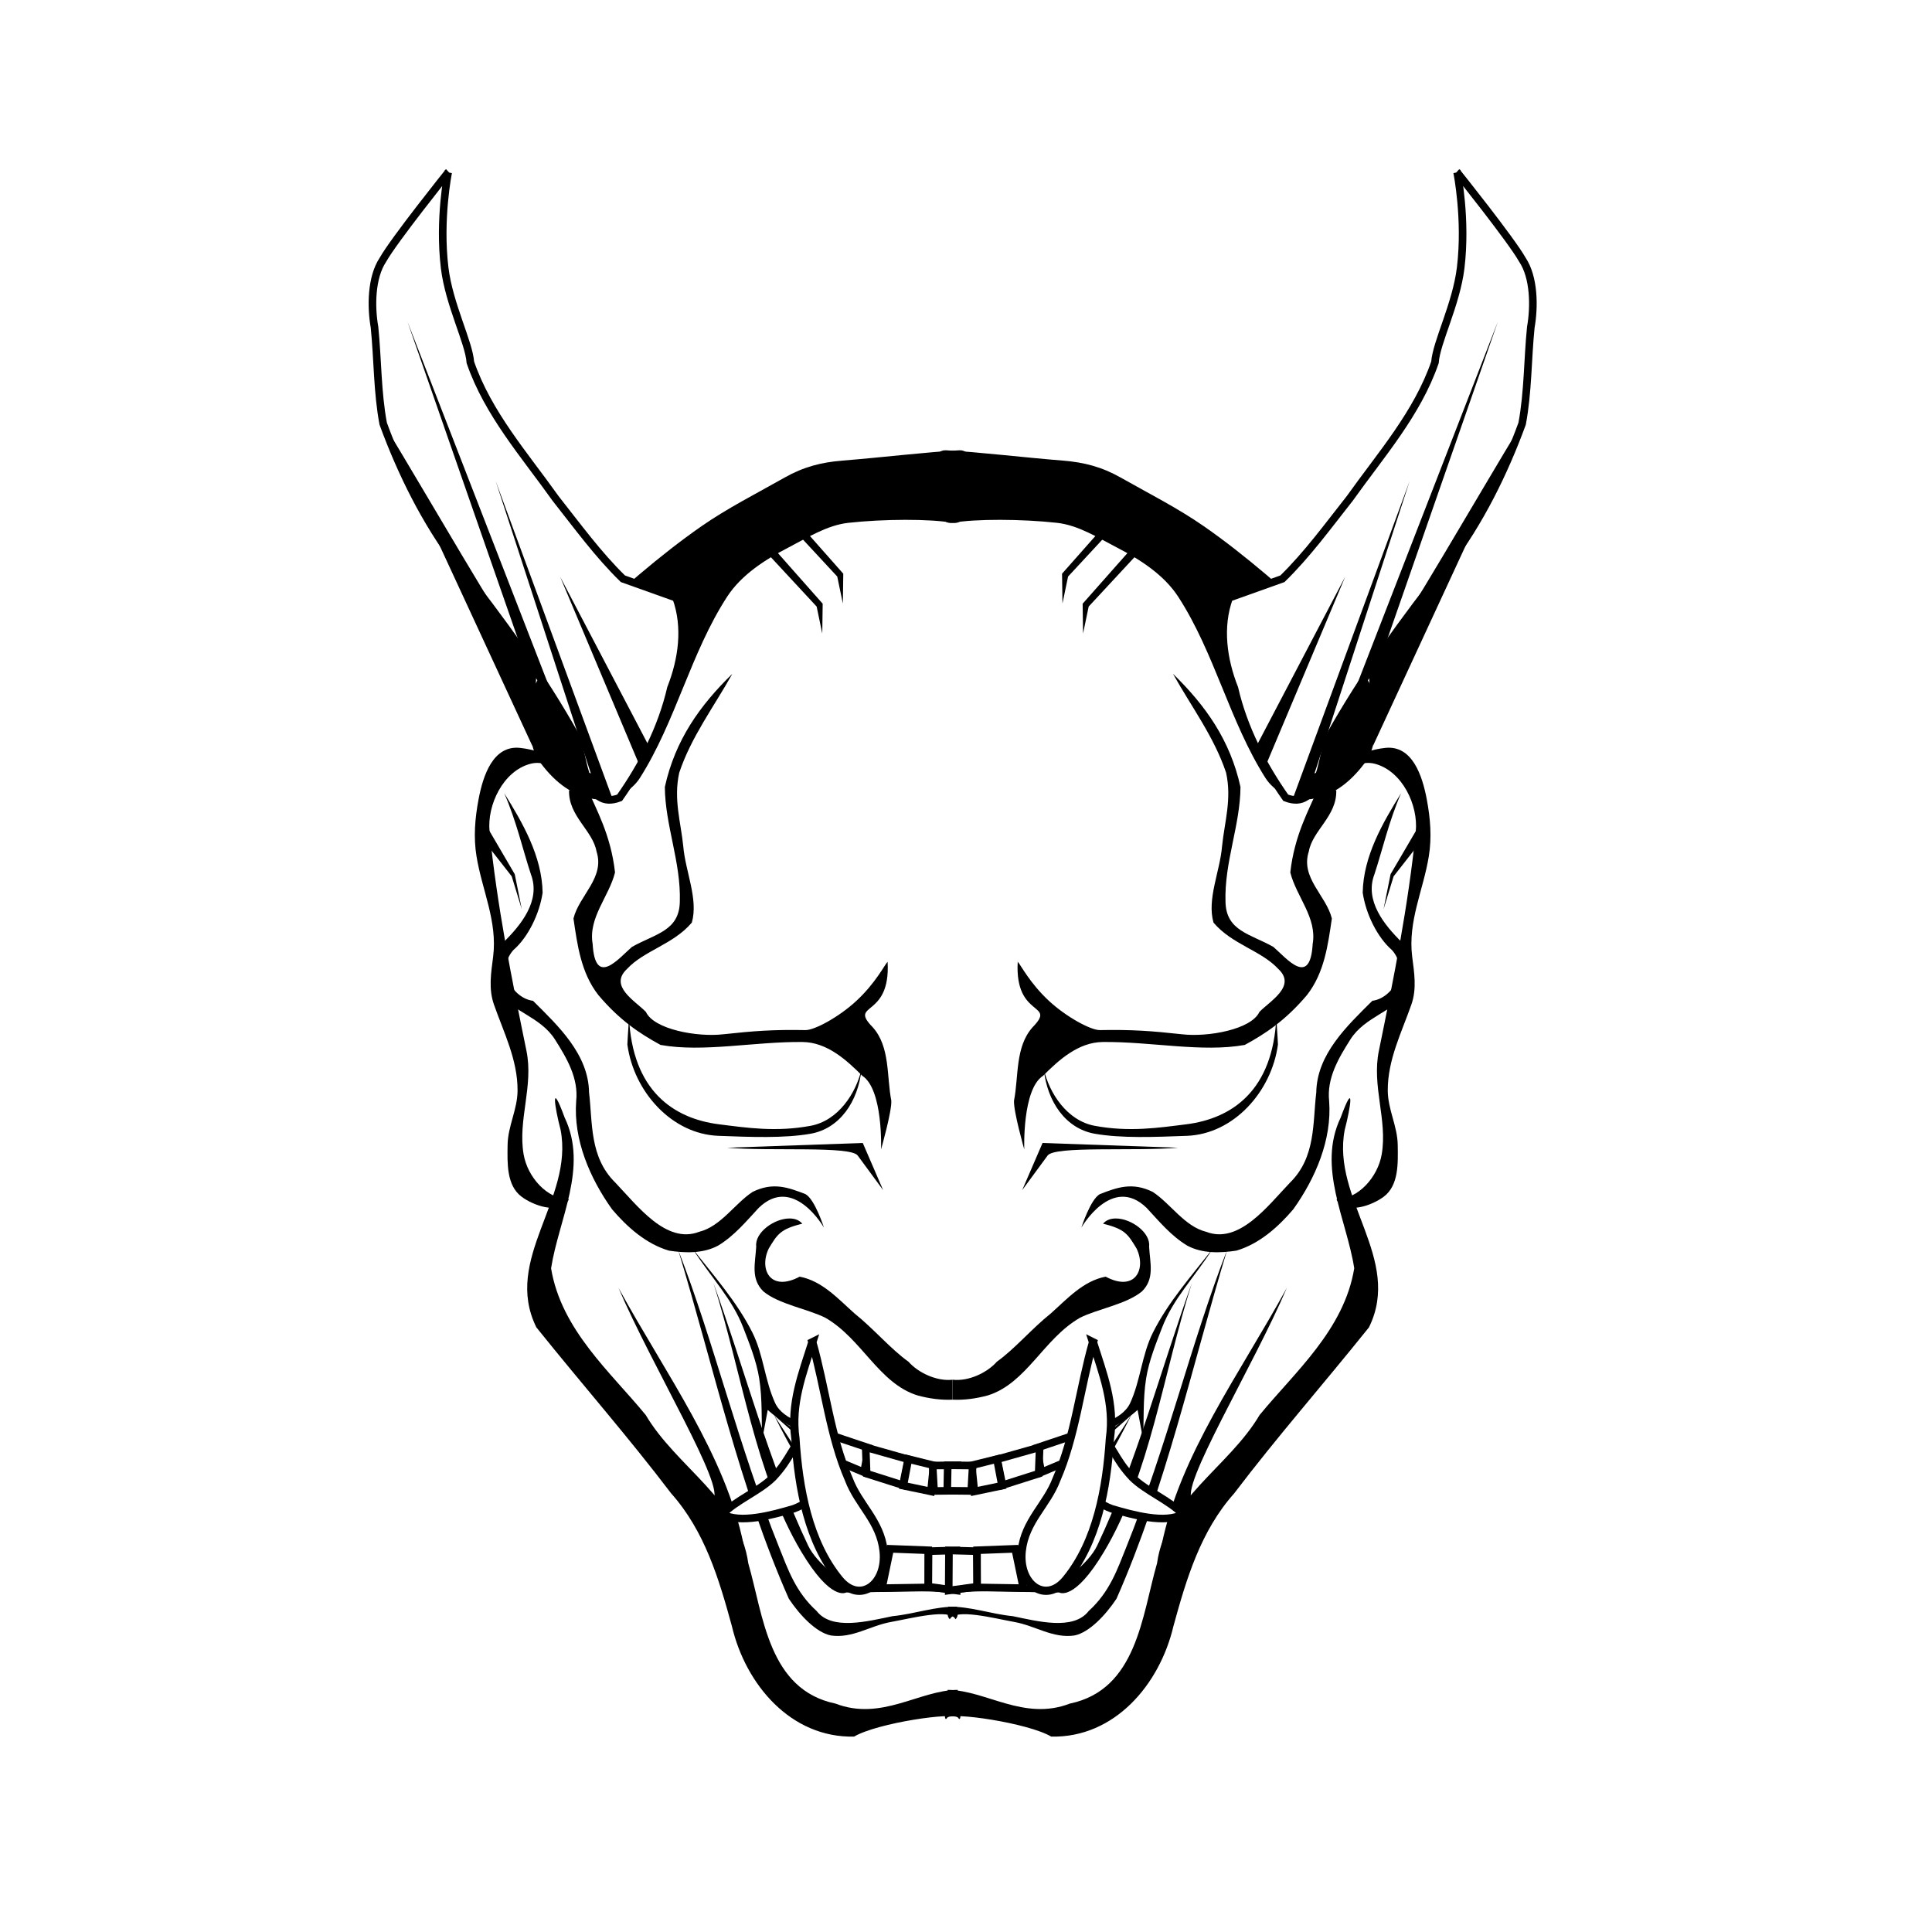 <?xml version="1.0" encoding="UTF-8" standalone="no"?>
<!-- Created with Inkscape (http://www.inkscape.org/) -->

<svg
   xmlns:dc="http://purl.org/dc/elements/1.1/"
   xmlns:cc="http://creativecommons.org/ns#"
   xmlns:rdf="http://www.w3.org/1999/02/22-rdf-syntax-ns#"
   xmlns:svg="http://www.w3.org/2000/svg"
   xmlns="http://www.w3.org/2000/svg"
   xmlns:sodipodi="http://sodipodi.sourceforge.net/DTD/sodipodi-0.dtd"
   xmlns:inkscape="http://www.inkscape.org/namespaces/inkscape"
   width="15mm"
   height="15mm"
   viewBox="0 0 15 15"
   version="1.1"
   id="svg4785"
   inkscape:version="0.92.4 (5da689c313, 2019-01-14)"
   sodipodi:docname="hannya.svg">
  <defs
     id="defs4779">
    <filter
       inkscape:collect="always"
       id="filter3863"
       style="color-interpolation-filters:sRGB">
      <feBlend
         inkscape:collect="always"
         mode="multiply"
         in2="BackgroundImage"
         id="feBlend3865" />
    </filter>
  </defs>
  <sodipodi:namedview
     id="base"
     pagecolor="#ffffff"
     bordercolor="#666666"
     borderopacity="1.0"
     inkscape:pageopacity="0.0"
     inkscape:pageshadow="2"
     inkscape:zoom="11.2"
     inkscape:cx="26.044126"
     inkscape:cy="29.784257"
     inkscape:document-units="mm"
     inkscape:current-layer="layer1"
     showgrid="false"
     fit-margin-top="0"
     fit-margin-left="0"
     fit-margin-right="0"
     fit-margin-bottom="0"
     inkscape:window-width="1920"
     inkscape:window-height="1017"
     inkscape:window-x="-8"
     inkscape:window-y="-8"
     inkscape:window-maximized="1" />
  <g
     inkscape:label="Layer 1"
     inkscape:groupmode="layer"
     id="layer1"
     transform="translate(-9.776,-252.69)">
    <g
       style="enable-background:new"
       id="g4924"
       transform="matrix(0.059,0,0,0.059,12.638,254.01)">
      <g
         transform="translate(-242.21,-306.25)"
         inkscape:label="Capa"
         style="filter:url(#filter3863)"
         id="layer2">
        <g
           id="g5378">
          <g
             id="g5284">
            <path
               d="m 319.97,343.13 c -4.183,0.215 -10.236,0.946 -15.426,1.36 -2.769,0.221 -5.115,0.83 -7.581,2.226 -3.642,2.063 -7.524,4.024 -10.952,6.408 -5.613,3.904 -10.687,8.473 -15.776,13.009 -2.092,1.865 -3.572,4.311 -5.286,6.521 -0.831,1.071 -1.294,2.087 -1.348,3.39 -0.126,3.039 -0.551,5.865 1.28,8.294 1.92,2.547 4.36,4.475 7.537,4.753 2.048,0.179 4.377,-1.094 5.48,-2.828 4.737,-7.451 6.681,-16.461 11.49,-23.865 1.872,-2.881 5.007,-4.89 8.049,-6.464 2.515,-1.302 5.098,-2.949 7.904,-3.258 4.628,-0.511 10.738,-0.539 13.746,0 3.146,0.563 4.075,-9.71 0.884,-9.546 z"
               inkscape:connector-curvature="0"
               style="fill:#000000"
               sodipodi:nodetypes="sssssssssssssss"
               id="path4140" />
            <path
               d="m 271.07,387.81 c 1.049,2.533 3.017,5.917 3.564,10.875 -0.79,3.182 -3.546,5.95 -2.944,9.414 0.326,5.726 3.382,1.943 5.17,0.384 3.068,-1.732 6.219,-2.085 6.301,-5.939 0.161,-5.235 -1.932,-10.016 -1.972,-15.106 1.362,-6.176 4.594,-10.713 8.883,-14.894 -2.396,4.296 -5.417,8.302 -6.988,13.013 -0.772,3.487 0.202,6.456 0.53,9.687 0.283,3.337 2.008,6.956 1.126,10.04 -2.445,2.887 -6.271,3.662 -8.532,6.105 -2.42,2.259 1.084,4.199 2.491,5.651 1.064,2.309 6.769,3.342 10.2,2.938 4.032,-0.435 6.53,-0.627 10.798,-0.548 1.184,0.022 4.415,-1.727 6.696,-3.844 2.544,-2.361 3.712,-4.738 4.11,-5.148 0.429,7.496 -5.194,5.307 -1.956,8.617 2.309,2.583 1.817,6.454 2.443,9.653 0.091,1.384 -1.349,6.425 -1.349,6.425 0,0 0.296,-7.905 -2.471,-9.692 -2.05,-2.044 -4.612,-4.41 -7.854,-4.444 -6.38,-0.067 -13.052,1.399 -18.692,0.385 -2.774,-1.51 -5.389,-3.255 -8.187,-6.566 -2.297,-2.945 -2.762,-6.607 -3.273,-10.072 0.744,-3.028 4.158,-5.356 3.036,-8.812 -0.49,-2.784 -3.708,-4.65 -3.616,-8.039 0.81,-0.257 1.66,-0.042 2.487,-0.082 z"
               inkscape:connector-curvature="0"
               style="fill:#000000"
               sodipodi:nodetypes="cccccccccccccsscccccsccccccc"
               id="path3875" />
            <path
               d="m 276.47,417.67 c 0.418,9.739 5.864,13.404 11.854,14.157 3.654,0.459 7.492,1.042 12.039,0.2 3.672,-0.68 5.994,-4.321 6.716,-7.468 -0.45,4.312 -2.9,7.832 -6.692,8.505 -3.502,0.622 -7.952,0.437 -12.146,0.28 -6.147,-0.23 -11.146,-5.816 -11.98,-12.013 0.049,-1.221 0.161,-2.439 0.208,-3.661 z"
               inkscape:connector-curvature="0"
               style="fill:#000000"
               sodipodi:nodetypes="csscsscc"
               id="path3884" />
            <path
               d="m 289.38,434.91 17.857,-0.625 2.679,6.205 -3.348,-4.554 c -0.95,-1.292 -11.503,-0.536 -17.188,-1.027 z"
               inkscape:connector-curvature="0"
               style="fill:#000000"
               sodipodi:nodetypes="cccsc"
               id="path3894" />
            <path
               d="m 260.05,388.25 c 2.434,3.919 4.975,8.299 5.056,13.098 -0.417,2.824 -1.935,5.887 -3.843,7.544 -2.327,2.578 -0.084,6.354 2.574,6.681 3.36,3.334 7.302,7.05 7.379,12.063 0.478,3.965 0.038,8.499 3.441,11.849 2.95,3.083 6.717,8.159 11.053,6.487 2.85,-0.715 4.654,-3.686 7.022,-5.247 2.7,-1.337 4.704,-0.582 6.958,0.286 1.251,0.683 2.436,4.412 2.436,4.412 0,0 -4.002,-7.02 -8.571,-2.612 -1.698,1.825 -3.213,3.679 -5.357,4.979 -1.965,1.058 -4.331,0.988 -6.47,0.661 -3.014,-0.887 -5.499,-3.106 -7.491,-5.447 -2.903,-4.068 -5.1,-9.146 -4.714,-14.236 0.323,-2.997 -1.218,-5.618 -2.798,-8.111 -1.908,-3.011 -5.784,-3.725 -7.796,-6.427 -0.756,-2.015 -0.564,-4.279 1.02,-6.351 2.317,-2.278 4.937,-5.49 3.615,-8.95 -1.073,-3.249 -1.897,-6.982 -3.514,-10.681 z"
               inkscape:connector-curvature="0"
               style="fill:#000000"
               sodipodi:nodetypes="cccccccccccccccscccc"
               id="path3896" />
            <path
               d="m 301.96,363.32 -0.054,3.926 -0.739,-3.55 -6.772,-7.3 0.701,-0.834 z"
               inkscape:connector-curvature="0"
               style="fill:#000000"
               sodipodi:nodetypes="cccccc"
               id="path3903" />
            <path
               inkscape:connector-curvature="0"
               style="fill:#000000"
               sodipodi:nodetypes="cccccc"
               d="m 304.67,359.37 -0.054,3.926 -0.739,-3.55 -6.772,-7.3 0.701,-0.834 z"
               id="path3910" />
            <path
               d="m 252.68,306.56 c 0,0 -1.242,6.143 -0.466,12.559 0.584,4.825 3.201,9.805 3.384,12.443 2.322,6.74 7.139,12.18 11.21,17.905 2.844,3.6 5.59,7.38 8.862,10.571 2.337,0.835 4.674,1.669 7.01,2.504 1.405,3.877 0.781,8.156 -0.694,11.906 -1.202,5.208 -3.713,10.092 -6.752,14.409 -4.472,1.73 -4.683,-5.001 -5.66,-7.92 -4.467,-8.021 -9.986,-15.639 -15.705,-22.835 -4.194,-5.598 -7.343,-11.925 -9.742,-18.472 -0.782,-4.169 -0.715,-8.464 -1.143,-12.687 -0.477,-2.716 -0.445,-6.554 1.106,-8.883 1.453,-2.59 8.591,-11.501 8.591,-11.501 z"
               inkscape:connector-curvature="0"
               style="fill:#ffffff;stroke:#000000;stroke-width:1px"
               sodipodi:nodetypes="cscccccccccccc"
               id="path3912" />
            <path
               d="m 247.32,326.2 15.357,44.107 3.393,4.196 z"
               inkscape:connector-curvature="0"
               style="fill:#000000"
               id="path3931" />
            <path
               d="m 258.93,347.18 13.571,41.696 1.964,0.536 z"
               inkscape:connector-curvature="0"
               style="fill:#000000"
               id="path3933" />
            <path
               d="m 267.41,359.77 11.607,22.143 -1.161,2.679 z"
               inkscape:connector-curvature="0"
               style="fill:#000000"
               id="path3935" />
            <path
               d="m 319.71,506.25 c 0.334,1.546 0.63,4.553 0.079,3.678 -0.505,-0.802 -10.632,0.666 -13.697,2.474 -8.312,0.177 -14.264,-6.825 -16.078,-14.53 -1.708,-6.241 -3.583,-12.529 -7.989,-17.471 -5.697,-7.499 -11.569,-14.16 -17.741,-21.853 -4.443,-8.994 4.944,-16.858 3.19,-25.983 -0.799,-3.047 -1.348,-6.74 0.529,-1.629 3.135,6.552 -0.785,13.407 -1.783,19.841 1.333,8.106 7.844,13.68 12.455,19.306 4.056,6.869 12.325,11.104 13.495,19.509 1.994,6.912 2.644,16.626 11.477,18.466 6.061,2.333 11.029,-1.766 16.062,-1.808 z"
               inkscape:connector-curvature="0"
               style="fill:#000000"
               sodipodi:nodetypes="csccccccccccc"
               id="path3937" />
            <path
               d="m 291.56,487.16 c -2.42,-11.892 -10.205,-22.373 -16.473,-33.817 4.387,10.296 14.281,26.46 12.411,27.857 z"
               inkscape:connector-curvature="0"
               style="fill:#000000"
               sodipodi:nodetypes="cccc"
               id="path3942" />
            <path
               d="m 319.64,495.31 c -2.869,-0.07 -5.522,0.95 -8.485,1.244 -3.248,0.663 -7.986,1.923 -9.987,-0.678 -2.779,-2.521 -3.77,-5.472 -4.958,-8.426 -5.297,-13.178 -8.59,-27.092 -13.267,-39.103 4.704,15.546 8.018,31.07 14.565,45.914 1.452,2.182 3.589,4.431 5.515,4.83 2.847,0.422 5.151,-1.274 7.903,-1.77 2.714,-0.489 7.816,-1.828 8.515,-0.36 0.454,-0.415 0.258,-1.119 0.198,-1.65 z"
               inkscape:connector-curvature="0"
               style="fill:#000000"
               sodipodi:nodetypes="cccscccscc"
               id="path3944" />
            <path
               d="m 319.97,492.42 c -4.811,-0.303 -9.406,0.544 -15.026,-0.316 -0.204,-0.031 -3.721,-2.37 -4.893,-4.83 -5.137,-10.781 -8.313,-23.044 -12.469,-34.566 3.76,11.815 5.518,25.253 11.569,35.374 3.943,6.595 5.841,5.355 5.91,5.355 4.785,0.05 9.83,-0.544 14.741,0.215 z"
               inkscape:connector-curvature="0"
               style="fill:#000000"
               sodipodi:nodetypes="csscsscc"
               id="path3950" />
            <path
               d="m 295.71,468.52 c -1.372,-2.978 -1.537,-6.38 -2.998,-9.286 -2.036,-4.05 -5.074,-7.465 -7.895,-11.071 2.594,4.018 5.217,6.595 6.695,10.432 0.805,2.092 1.722,4.346 2.092,6.661 0.445,2.779 0.271,5.618 0.41,7.996 0.238,-1.28 0.476,-2.559 0.714,-3.839 1.442,1.265 2.947,2.393 4.931,2.807 3.175,0.663 6.268,1.651 9.348,2.682 2.412,0.807 4.815,1.641 7.244,2.368 h 3.924 c 0.384,-1.976 -3.158,-0.139 -4.682,-0.928 -5.611,-1.804 -11.354,-3.244 -16.836,-5.412 -1.18,-0.467 -2.415,-1.258 -2.946,-2.411 z"
               inkscape:connector-curvature="0"
               style="fill:#000000"
               sodipodi:nodetypes="scccsccsscccss"
               id="path3957" />
            <path
               d="m 295.57,470.11 c 0,0 4.521,9.202 8.079,13.316 0.879,1.017 1.045,2.018 2.54,2.866 1.995,1.132 4.897,2.125 6.772,2.09 l 6.819,-0.126 0.112,-0.625 c -2.752,-0.11 -5.713,0.345 -8.081,0 -1.7,-0.288 -3.617,-0.842 -5.068,-1.774 -0.954,-0.613 -1.555,-1.655 -2.241,-2.557 -3.364,-4.419 -8.931,-13.19 -8.931,-13.19 z"
               inkscape:connector-curvature="0"
               style="fill:#000000"
               sodipodi:nodetypes="cssscccssc"
               id="path3962" />
            <path
               d="m 319.33,479.59 c 0,0 -2.634,0.313 -3.938,0.152 -2.357,-0.291 -4.593,-1.225 -6.839,-1.996 -1.614,-0.554 -3.259,-1.071 -4.758,-1.885 -0.867,-0.471 -1.598,-1.159 -2.412,-1.717 -1.852,-1.269 -5.804,-4.029 -5.804,-4.029 0,0 3.532,3.203 5.319,4.499 0.841,0.61 1.698,1.209 2.62,1.689 1.568,0.816 3.24,1.423 4.909,2.005 2.313,0.806 4.632,1.697 7.055,2.052 1.364,0.2 4.135,0.032 4.135,0.032 z"
               inkscape:connector-curvature="0"
               style="fill:#000000"
               sodipodi:nodetypes="csssscsssscc"
               id="path3964" />
            <path
               d="m 310.84,487.69 5.019,0.189 v 4.893 l -6.093,0.095 z"
               inkscape:connector-curvature="0"
               style="fill:#ffffff;stroke:#000000;stroke-width:1px"
               id="path3972" />
            <path
               d="m 315.89,488 3.662,-0.095 0.032,5.272 -3.725,-0.505 z"
               inkscape:connector-curvature="0"
               style="fill:#ffffff;stroke:#000000;stroke-width:1px"
               id="path3974" />
            <path
               d="m 303.2,472.79 4.798,1.61 -0.6,3.22 -4.514,-1.894 z"
               inkscape:connector-curvature="0"
               style="fill:#ffffff;stroke:#000000;stroke-width:1px"
               sodipodi:nodetypes="ccccc"
               id="path3980" />
            <path
               d="m 307.62,474.33 0.126,3.472 4.767,1.515 0.694,-3.409 z"
               inkscape:connector-curvature="0"
               style="fill:#ffffff;stroke:#000000;stroke-width:1px"
               sodipodi:nodetypes="ccccc"
               id="path3982" />
            <path
               d="m 313.24,475.88 -0.663,3.504 3.63,0.758 0.347,-3.441 z"
               inkscape:connector-curvature="0"
               style="fill:#ffffff;stroke:#000000;stroke-width:1px"
               id="path3984" />
            <path
               d="m 316.43,476.73 0.189,3.346 3.157,-0.032 -0.063,-3.346 z"
               inkscape:connector-curvature="0"
               style="fill:#ffffff;stroke:#000000;stroke-width:1px"
               id="path3986" />
            <path
               d="m 300.17,472 c 3.614,1.039 3.454,1.769 4.407,4.471 -1.887,2.307 -3.573,4.893 -6.418,5.942 -2.782,0.823 -7.115,2.022 -9.377,0.712 1.763,-1.822 4.847,-3.032 6.645,-4.822 2.441,-2.596 2.381,-4.058 4.743,-6.304 z"
               inkscape:connector-curvature="0"
               style="fill:#ffffff;stroke:#000000"
               sodipodi:nodetypes="cccccc"
               id="path4119" />
            <path
               d="m 300.6,460.51 c 1.699,5.96 2.346,12.402 4.796,18.022 1.268,3.385 4.154,5.492 4.581,9.441 0.475,4.395 -3.128,7.07 -5.837,3.761 -4.057,-4.956 -5.346,-11.977 -5.766,-18.558 -0.653,-4.581 0.924,-8.535 2.227,-12.666 z"
               inkscape:connector-curvature="0"
               style="fill:#ffffff;stroke:#000000;stroke-width:1.084"
               sodipodi:nodetypes="ccsscc"
               id="path4117" />
            <path
               d="m 297.59,444.22 c -2.017,-0.002 -4.592,1.865 -4.375,3.688 -0.121,2.2 -0.76,4.231 0.938,5.906 2.024,1.69 5.846,2.308 8.156,3.469 4.802,2.753 7.027,8.628 12.125,10.219 1.53,0.417 3.106,0.634 4.625,0.562 v -2.625 c -2.107,0.238 -4.545,-0.934 -5.812,-2.375 -2.348,-1.669 -4.556,-4.317 -7.094,-6.344 -2.157,-1.921 -4.261,-4.283 -7.219,-4.844 -3.884,2.069 -5.385,-0.991 -4.062,-3.719 1.115,-1.828 1.484,-2.542 4.406,-3.25 -0.421,-0.495 -1.015,-0.687 -1.688,-0.688 z"
               inkscape:connector-curvature="0"
               style="fill:#000000"
               id="path4127" />
            <path
               d="m 268.5,441.67 c -2.783,0 -5.381,-2.877 -5.897,-5.904 -0.772,-4.529 1.33,-8.956 0.375,-13.615 -1.963,-9.576 -3.874,-19.127 -4.853,-28.856 -0.349,-3.471 1.776,-7.937 5.344,-8.9 3.424,-0.924 5.614,3.525 8.698,4.582 1.917,0.657 2.085,-2.361 -0.001,-3.067 -3.454,-1.167 -6.427,-3.236 -10.039,-3.616 -3.533,-0.372 -4.857,3.625 -5.446,6.742 -0.478,2.528 -0.686,5.006 -0.271,7.543 0.731,4.465 2.775,8.545 2.183,13.206 -0.269,2.118 -0.622,4.2 0.11,6.288 1.292,3.684 3.122,7.268 3.106,11.3 -0.01,2.524 -1.28,4.676 -1.312,7.193 -0.029,2.346 -0.16,5.301 1.853,6.798 1.521,1.131 4.745,2.318 6.087,0.57 0.055,-0.072 0.155,-0.266 0.064,-0.266 z"
               inkscape:connector-curvature="0"
               style="fill:#000000"
               sodipodi:nodetypes="ssssssssssssssssss"
               id="path4132" />
            <path
               d="m 257.92,392.9 3.518,6.013 0.924,4.603 -1.323,-4.32 -3.473,-4.44 z"
               inkscape:connector-curvature="0"
               style="fill:#000000"
               sodipodi:nodetypes="cccccc"
               id="path4138" />
            <path
               d="m 243.95,339.24 19.799,42.78 0.53,-9.369 c -5.78,-8.546 -13.503,-22.144 -20.329,-33.411 z"
               inkscape:connector-curvature="0"
               style="fill:#000000"
               sodipodi:nodetypes="cccc"
               id="path4144" />
          </g>
          <g
             transform="matrix(-1,0,0,1,638.13,0)"
             id="g5316">
            <path
               inkscape:connector-curvature="0"
               style="fill:#000000"
               sodipodi:nodetypes="sssssssssssssss"
               d="m 319.97,343.13 c -4.183,0.215 -10.236,0.946 -15.426,1.36 -2.769,0.221 -5.115,0.83 -7.581,2.226 -3.642,2.063 -7.524,4.024 -10.952,6.408 -5.613,3.904 -10.687,8.473 -15.776,13.009 -2.092,1.865 -3.572,4.311 -5.286,6.521 -0.831,1.071 -1.294,2.087 -1.348,3.39 -0.126,3.039 -0.551,5.865 1.28,8.294 1.92,2.547 4.36,4.475 7.537,4.753 2.048,0.179 4.377,-1.094 5.48,-2.828 4.737,-7.451 6.681,-16.461 11.49,-23.865 1.872,-2.881 5.007,-4.89 8.049,-6.464 2.515,-1.302 5.098,-2.949 7.904,-3.258 4.628,-0.511 10.738,-0.539 13.746,0 3.146,0.563 4.075,-9.71 0.884,-9.546 z"
               id="path5318" />
            <path
               inkscape:connector-curvature="0"
               style="fill:#000000"
               sodipodi:nodetypes="cccccccccccccsscccccsccccccc"
               d="m 271.07,387.81 c 1.049,2.533 3.017,5.917 3.564,10.875 -0.79,3.182 -3.546,5.95 -2.944,9.414 0.326,5.726 3.382,1.943 5.17,0.384 3.068,-1.732 6.219,-2.085 6.301,-5.939 0.161,-5.235 -1.932,-10.016 -1.972,-15.106 1.362,-6.176 4.594,-10.713 8.883,-14.894 -2.396,4.296 -5.417,8.302 -6.988,13.013 -0.772,3.487 0.202,6.456 0.53,9.687 0.283,3.337 2.008,6.956 1.126,10.04 -2.445,2.887 -6.271,3.662 -8.532,6.105 -2.42,2.259 1.084,4.199 2.491,5.651 1.064,2.309 6.769,3.342 10.2,2.938 4.032,-0.435 6.53,-0.627 10.798,-0.548 1.184,0.022 4.415,-1.727 6.696,-3.844 2.544,-2.361 3.712,-4.738 4.11,-5.148 0.429,7.496 -5.194,5.307 -1.956,8.617 2.309,2.583 1.817,6.454 2.443,9.653 0.091,1.384 -1.349,6.425 -1.349,6.425 0,0 0.296,-7.905 -2.471,-9.692 -2.05,-2.044 -4.612,-4.41 -7.854,-4.444 -6.38,-0.067 -13.052,1.399 -18.692,0.385 -2.774,-1.51 -5.389,-3.255 -8.187,-6.566 -2.297,-2.945 -2.762,-6.607 -3.273,-10.072 0.744,-3.028 4.158,-5.356 3.036,-8.812 -0.49,-2.784 -3.708,-4.65 -3.616,-8.039 0.81,-0.257 1.66,-0.042 2.487,-0.082 z"
               id="path5320" />
            <path
               inkscape:connector-curvature="0"
               style="fill:#000000"
               sodipodi:nodetypes="csscsscc"
               d="m 276.47,417.67 c 0.418,9.739 5.864,13.404 11.854,14.157 3.654,0.459 7.492,1.042 12.039,0.2 3.672,-0.68 5.994,-4.321 6.716,-7.468 -0.45,4.312 -2.9,7.832 -6.692,8.505 -3.502,0.622 -7.952,0.437 -12.146,0.28 -6.147,-0.23 -11.146,-5.816 -11.98,-12.013 0.049,-1.221 0.161,-2.439 0.208,-3.661 z"
               id="path5322" />
            <path
               inkscape:connector-curvature="0"
               style="fill:#000000"
               sodipodi:nodetypes="cccsc"
               d="m 289.38,434.91 17.857,-0.625 2.679,6.205 -3.348,-4.554 c -0.95,-1.292 -11.503,-0.536 -17.188,-1.027 z"
               id="path5324" />
            <path
               inkscape:connector-curvature="0"
               style="fill:#000000"
               sodipodi:nodetypes="cccccccccccccccscccc"
               d="m 260.05,388.25 c 2.434,3.919 4.975,8.299 5.056,13.098 -0.417,2.824 -1.935,5.887 -3.843,7.544 -2.327,2.578 -0.084,6.354 2.574,6.681 3.36,3.334 7.302,7.05 7.379,12.063 0.478,3.965 0.038,8.499 3.441,11.849 2.95,3.083 6.717,8.159 11.053,6.487 2.85,-0.715 4.654,-3.686 7.022,-5.247 2.7,-1.337 4.704,-0.582 6.958,0.286 1.251,0.683 2.436,4.412 2.436,4.412 0,0 -4.002,-7.02 -8.571,-2.612 -1.698,1.825 -3.213,3.679 -5.357,4.979 -1.965,1.058 -4.331,0.988 -6.47,0.661 -3.014,-0.887 -5.499,-3.106 -7.491,-5.447 -2.903,-4.068 -5.1,-9.146 -4.714,-14.236 0.323,-2.997 -1.218,-5.618 -2.798,-8.111 -1.908,-3.011 -5.784,-3.725 -7.796,-6.427 -0.756,-2.015 -0.564,-4.279 1.02,-6.351 2.317,-2.278 4.937,-5.49 3.615,-8.95 -1.073,-3.249 -1.897,-6.982 -3.514,-10.681 z"
               id="path5326" />
            <path
               inkscape:connector-curvature="0"
               style="fill:#000000"
               sodipodi:nodetypes="cccccc"
               d="m 301.96,363.32 -0.054,3.926 -0.739,-3.55 -6.772,-7.3 0.701,-0.834 z"
               id="path5328" />
            <path
               d="m 304.67,359.37 -0.054,3.926 -0.739,-3.55 -6.772,-7.3 0.701,-0.834 z"
               inkscape:connector-curvature="0"
               style="fill:#000000"
               sodipodi:nodetypes="cccccc"
               id="path5330" />
            <path
               inkscape:connector-curvature="0"
               style="fill:#ffffff;stroke:#000000;stroke-width:1px"
               sodipodi:nodetypes="cscccccccccccc"
               d="m 252.68,306.56 c 0,0 -1.242,6.143 -0.466,12.559 0.584,4.825 3.201,9.805 3.384,12.443 2.322,6.74 7.139,12.18 11.21,17.905 2.844,3.6 5.59,7.38 8.862,10.571 2.337,0.835 4.674,1.669 7.01,2.504 1.405,3.877 0.781,8.156 -0.694,11.906 -1.202,5.208 -3.713,10.092 -6.752,14.409 -4.472,1.73 -4.683,-5.001 -5.66,-7.92 -4.467,-8.021 -9.986,-15.639 -15.705,-22.835 -4.194,-5.598 -7.343,-11.925 -9.742,-18.472 -0.782,-4.169 -0.715,-8.464 -1.143,-12.687 -0.477,-2.716 -0.445,-6.554 1.106,-8.883 1.453,-2.59 8.591,-11.501 8.591,-11.501 z"
               id="path5332" />
            <path
               inkscape:connector-curvature="0"
               style="fill:#000000"
               d="m 247.32,326.2 15.357,44.107 3.393,4.196 z"
               id="path5334" />
            <path
               inkscape:connector-curvature="0"
               style="fill:#000000"
               d="m 258.93,347.18 13.571,41.696 1.964,0.536 z"
               id="path5336" />
            <path
               inkscape:connector-curvature="0"
               style="fill:#000000"
               d="m 267.41,359.77 11.607,22.143 -1.161,2.679 z"
               id="path5338" />
            <path
               inkscape:connector-curvature="0"
               style="fill:#000000"
               sodipodi:nodetypes="csccccccccccc"
               d="m 319.71,506.25 c 0.334,1.546 0.63,4.553 0.079,3.678 -0.505,-0.802 -10.632,0.666 -13.697,2.474 -8.312,0.177 -14.264,-6.825 -16.078,-14.53 -1.708,-6.241 -3.583,-12.529 -7.989,-17.471 -5.697,-7.499 -11.569,-14.16 -17.741,-21.853 -4.443,-8.994 4.944,-16.858 3.19,-25.983 -0.799,-3.047 -1.348,-6.74 0.529,-1.629 3.135,6.552 -0.785,13.407 -1.783,19.841 1.333,8.106 7.844,13.68 12.455,19.306 4.056,6.869 12.325,11.104 13.495,19.509 1.994,6.912 2.644,16.626 11.477,18.466 6.061,2.333 11.029,-1.766 16.062,-1.808 z"
               id="path5340" />
            <path
               inkscape:connector-curvature="0"
               style="fill:#000000"
               sodipodi:nodetypes="cccc"
               d="m 291.56,487.16 c -2.42,-11.892 -10.205,-22.373 -16.473,-33.817 4.387,10.296 14.281,26.46 12.411,27.857 z"
               id="path5342" />
            <path
               inkscape:connector-curvature="0"
               style="fill:#000000"
               sodipodi:nodetypes="cccscccscc"
               d="m 319.64,495.31 c -2.869,-0.07 -5.522,0.95 -8.485,1.244 -3.248,0.663 -7.986,1.923 -9.987,-0.678 -2.779,-2.521 -3.77,-5.472 -4.958,-8.426 -5.297,-13.178 -8.59,-27.092 -13.267,-39.103 4.704,15.546 8.018,31.07 14.565,45.914 1.452,2.182 3.589,4.431 5.515,4.83 2.847,0.422 5.151,-1.274 7.903,-1.77 2.714,-0.489 7.816,-1.828 8.515,-0.36 0.454,-0.415 0.258,-1.119 0.198,-1.65 z"
               id="path5344" />
            <path
               inkscape:connector-curvature="0"
               style="fill:#000000"
               sodipodi:nodetypes="csscsscc"
               d="m 319.97,492.42 c -4.811,-0.303 -9.406,0.544 -15.026,-0.316 -0.204,-0.031 -3.721,-2.37 -4.893,-4.83 -5.137,-10.781 -8.313,-23.044 -12.469,-34.566 3.76,11.815 5.518,25.253 11.569,35.374 3.943,6.595 5.841,5.355 5.91,5.355 4.785,0.05 9.83,-0.544 14.741,0.215 z"
               id="path5346" />
            <path
               inkscape:connector-curvature="0"
               style="fill:#000000"
               sodipodi:nodetypes="scccsccsscccss"
               d="m 295.71,468.52 c -1.372,-2.978 -1.537,-6.38 -2.998,-9.286 -2.036,-4.05 -5.074,-7.465 -7.895,-11.071 2.594,4.018 5.217,6.595 6.695,10.432 0.805,2.092 1.722,4.346 2.092,6.661 0.445,2.779 0.271,5.618 0.41,7.996 0.238,-1.28 0.476,-2.559 0.714,-3.839 1.442,1.265 2.947,2.393 4.931,2.807 3.175,0.663 6.268,1.651 9.348,2.682 2.412,0.807 4.815,1.641 7.244,2.368 h 3.924 c 0.384,-1.976 -3.158,-0.139 -4.682,-0.928 -5.611,-1.804 -11.354,-3.244 -16.836,-5.412 -1.18,-0.467 -2.415,-1.258 -2.946,-2.411 z"
               id="path5348" />
            <path
               inkscape:connector-curvature="0"
               style="fill:#000000"
               sodipodi:nodetypes="cssscccssc"
               d="m 295.57,470.11 c 0,0 4.521,9.202 8.079,13.316 0.879,1.017 1.045,2.018 2.54,2.866 1.995,1.132 4.897,2.125 6.772,2.09 l 6.819,-0.126 0.112,-0.625 c -2.752,-0.11 -5.713,0.345 -8.081,0 -1.7,-0.288 -3.617,-0.842 -5.068,-1.774 -0.954,-0.613 -1.555,-1.655 -2.241,-2.557 -3.364,-4.419 -8.931,-13.19 -8.931,-13.19 z"
               id="path5350" />
            <path
               inkscape:connector-curvature="0"
               style="fill:#000000"
               sodipodi:nodetypes="csssscsssscc"
               d="m 319.33,479.59 c 0,0 -2.634,0.313 -3.938,0.152 -2.357,-0.291 -4.593,-1.225 -6.839,-1.996 -1.614,-0.554 -3.259,-1.071 -4.758,-1.885 -0.867,-0.471 -1.598,-1.159 -2.412,-1.717 -1.852,-1.269 -5.804,-4.029 -5.804,-4.029 0,0 3.532,3.203 5.319,4.499 0.841,0.61 1.698,1.209 2.62,1.689 1.568,0.816 3.24,1.423 4.909,2.005 2.313,0.806 4.632,1.697 7.055,2.052 1.364,0.2 4.135,0.032 4.135,0.032 z"
               id="path5352" />
            <path
               inkscape:connector-curvature="0"
               style="fill:#ffffff;stroke:#000000;stroke-width:1px"
               d="m 310.84,487.69 5.019,0.189 v 4.893 l -6.093,0.095 z"
               id="path5354" />
            <path
               inkscape:connector-curvature="0"
               style="fill:#ffffff;stroke:#000000;stroke-width:1px"
               d="m 315.89,488 3.662,-0.095 0.032,5.272 -3.725,-0.505 z"
               id="path5356" />
            <path
               inkscape:connector-curvature="0"
               style="fill:#ffffff;stroke:#000000;stroke-width:1px"
               sodipodi:nodetypes="ccccc"
               d="m 303.2,472.79 4.798,1.61 -0.6,3.22 -4.514,-1.894 z"
               id="path5358" />
            <path
               inkscape:connector-curvature="0"
               style="fill:#ffffff;stroke:#000000;stroke-width:1px"
               sodipodi:nodetypes="ccccc"
               d="m 307.62,474.33 0.126,3.472 4.767,1.515 0.694,-3.409 z"
               id="path5360" />
            <path
               inkscape:connector-curvature="0"
               style="fill:#ffffff;stroke:#000000;stroke-width:1px"
               d="m 313.24,475.88 -0.663,3.504 3.63,0.758 0.347,-3.441 z"
               id="path5362" />
            <path
               inkscape:connector-curvature="0"
               style="fill:#ffffff;stroke:#000000;stroke-width:1px"
               d="m 316.43,476.73 0.189,3.346 3.157,-0.032 -0.063,-3.346 z"
               id="path5364" />
            <path
               inkscape:connector-curvature="0"
               style="fill:#ffffff;stroke:#000000"
               sodipodi:nodetypes="cccccc"
               d="m 300.17,472 c 3.614,1.039 3.454,1.769 4.407,4.471 -1.887,2.307 -3.573,4.893 -6.418,5.942 -2.782,0.823 -7.115,2.022 -9.377,0.712 1.763,-1.822 4.847,-3.032 6.645,-4.822 2.441,-2.596 2.381,-4.058 4.743,-6.304 z"
               id="path5366" />
            <path
               inkscape:connector-curvature="0"
               style="fill:#ffffff;stroke:#000000;stroke-width:1.084"
               sodipodi:nodetypes="ccsscc"
               d="m 300.6,460.51 c 1.699,5.96 2.346,12.402 4.796,18.022 1.268,3.385 4.154,5.492 4.581,9.441 0.475,4.395 -3.128,7.07 -5.837,3.761 -4.057,-4.956 -5.346,-11.977 -5.766,-18.558 -0.653,-4.581 0.924,-8.535 2.227,-12.666 z"
               id="path5368" />
            <path
               inkscape:connector-curvature="0"
               style="fill:#000000"
               d="m 297.59,444.22 c -2.017,-0.002 -4.592,1.865 -4.375,3.688 -0.121,2.2 -0.76,4.231 0.938,5.906 2.024,1.69 5.846,2.308 8.156,3.469 4.802,2.753 7.027,8.628 12.125,10.219 1.53,0.417 3.106,0.634 4.625,0.562 v -2.625 c -2.107,0.238 -4.545,-0.934 -5.812,-2.375 -2.348,-1.669 -4.556,-4.317 -7.094,-6.344 -2.157,-1.921 -4.261,-4.283 -7.219,-4.844 -3.884,2.069 -5.385,-0.991 -4.062,-3.719 1.115,-1.828 1.484,-2.542 4.406,-3.25 -0.421,-0.495 -1.015,-0.687 -1.688,-0.688 z"
               id="path5370" />
            <path
               inkscape:connector-curvature="0"
               style="fill:#000000"
               sodipodi:nodetypes="ssssssssssssssssss"
               d="m 268.5,441.67 c -2.783,0 -5.381,-2.877 -5.897,-5.904 -0.772,-4.529 1.33,-8.956 0.375,-13.615 -1.963,-9.576 -3.874,-19.127 -4.853,-28.856 -0.349,-3.471 1.776,-7.937 5.344,-8.9 3.424,-0.924 5.614,3.525 8.698,4.582 1.917,0.657 2.085,-2.361 -0.001,-3.067 -3.454,-1.167 -6.427,-3.236 -10.039,-3.616 -3.533,-0.372 -4.857,3.625 -5.446,6.742 -0.478,2.528 -0.686,5.006 -0.271,7.543 0.731,4.465 2.775,8.545 2.183,13.206 -0.269,2.118 -0.622,4.2 0.11,6.288 1.292,3.684 3.122,7.268 3.106,11.3 -0.01,2.524 -1.28,4.676 -1.312,7.193 -0.029,2.346 -0.16,5.301 1.853,6.798 1.521,1.131 4.745,2.318 6.087,0.57 0.055,-0.072 0.155,-0.266 0.064,-0.266 z"
               id="path5372" />
            <path
               inkscape:connector-curvature="0"
               style="fill:#000000"
               sodipodi:nodetypes="cccccc"
               d="m 257.92,392.9 3.518,6.013 0.924,4.603 -1.323,-4.32 -3.473,-4.44 z"
               id="path5374" />
            <path
               inkscape:connector-curvature="0"
               style="fill:#000000"
               sodipodi:nodetypes="cccc"
               d="m 243.95,339.24 19.799,42.78 0.53,-9.369 c -5.78,-8.546 -13.503,-22.144 -20.329,-33.411 z"
               id="path5376" />
          </g>
        </g>
      </g>
    </g>
  </g>
</svg>
